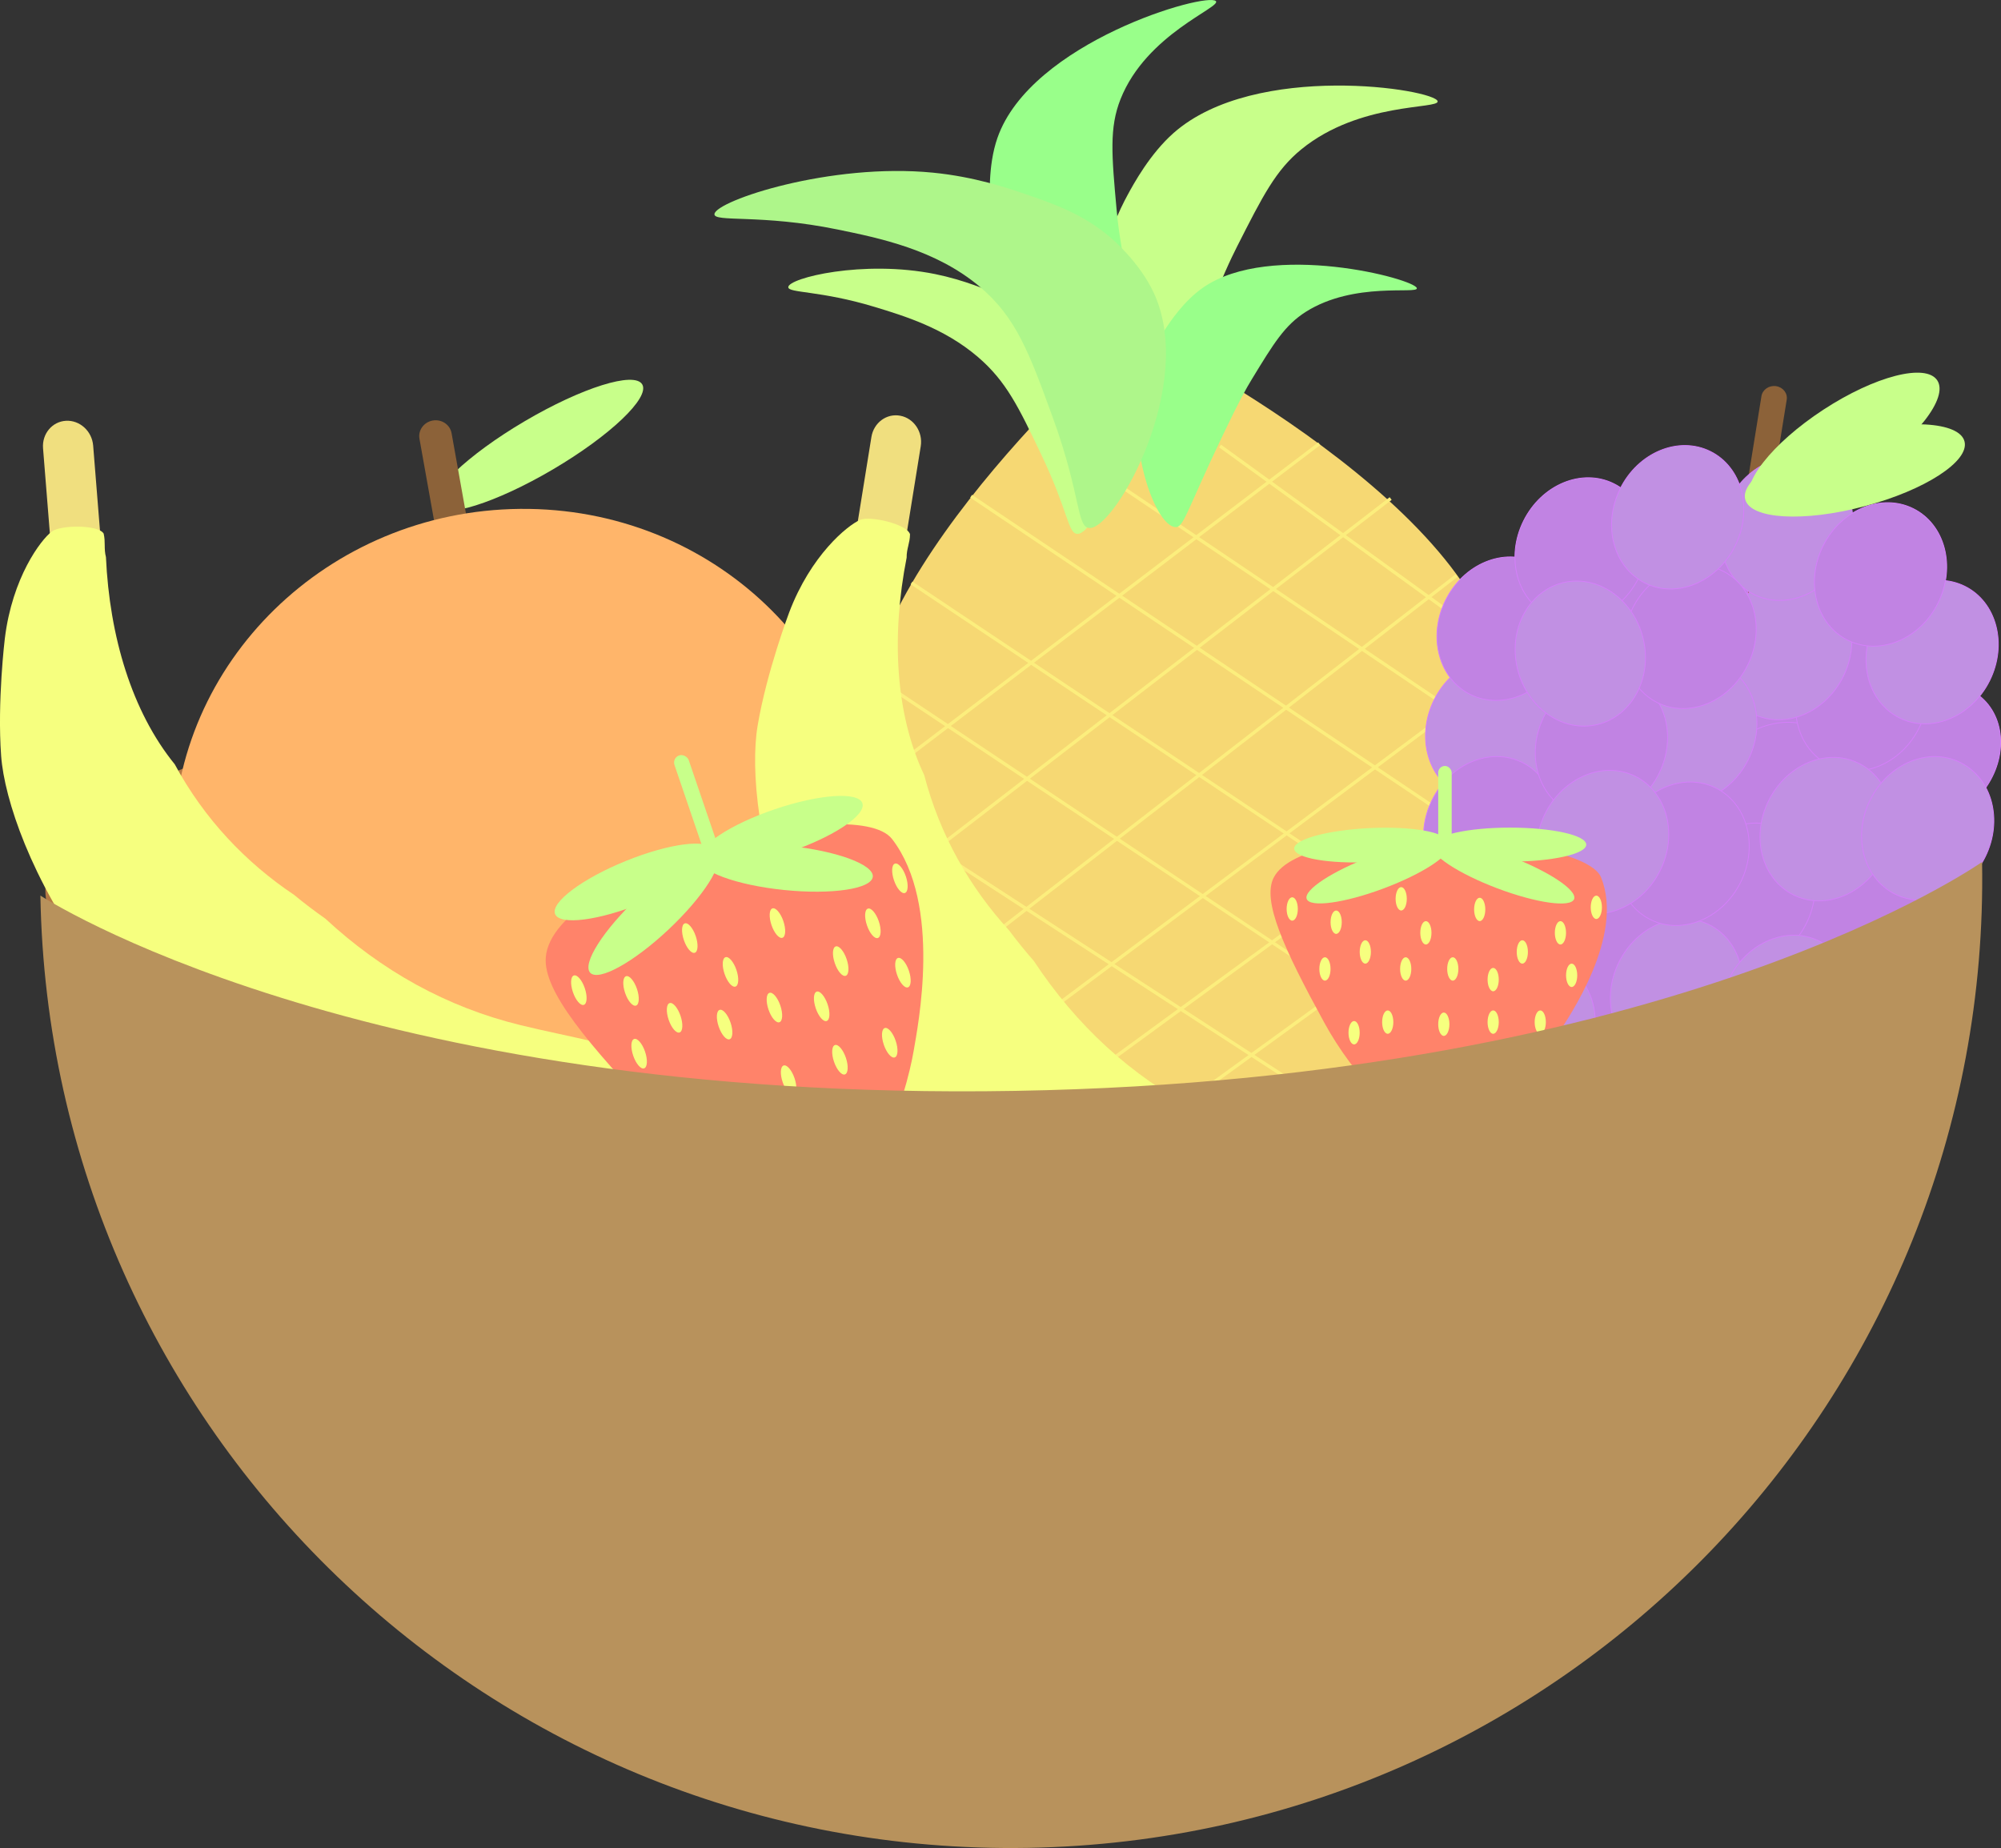 <?xml version="1.0" encoding="UTF-8"?><svg id="Layer_1" xmlns="http://www.w3.org/2000/svg" viewBox="0 0 604.84 558.64"><rect x="0" y="0" width="604.84" height="558.64" fill="#333333" stroke="none"/><ellipse cx="305.71" cy="269.11" rx="292" ry="71.5" style="fill:#b57944;"/><g><ellipse cx="162.86" cy="134.62" rx="36.29" ry="8.44" transform="translate(-45.79 101.28) rotate(-30.5)" style="fill:#c8ff8a;"/><path d="m140.65,182.18h0c-2.68.47-5.23-1.25-5.69-3.83l-8.17-45.71c-.46-2.58,1.34-5.05,4.02-5.52h0c2.68-.47,5.23,1.25,5.69,3.83l8.17,45.71c.46,2.58-1.34,5.05-4.02,5.52Z" style="fill:#8c6239;"/><path d="m262.3,253.97c.1,55.88-47.86,83.49-105.82,84.06s-103.97-26.11-104.07-81.99c-.1-55.88,46.8-101.64,104.76-102.21,57.96-.57,105.03,44.27,105.14,100.15Z" style="fill:#ffb56a;"/></g><g><path d="m341.78,99.43s104.02,50.51,111.63,103.39c8.18,56.81,4.15,122.86-85.9,132.67-90.06,9.81-102.7-56.96-106.11-113.47-3.05-50.5,80.39-122.58,80.39-122.58Z" style="fill:#f6d873;"/><line x1="315.97" y1="131.61" x2="455.61" y2="225.81" style="fill:none; stroke:#fcee7d; stroke-miterlimit:10;"/><path d="m434.56,30.62c-.77-3.64-55.09-12.22-79.81,9.57-7.15,6.31-12.08,15.37-13.94,18.8-2.21,4.06-7.17,14.06-8.74,26.59-3.02,24.24,7.53,51.33,14.64,51.57,3.37.12,3.84-5.87,16.89-38.7,5.95-14.98,8.36-20.03,10.31-23.89,7.81-15.41,11.72-23.12,19.46-29.43,17.65-14.39,41.69-12.08,41.18-14.52Z" style="fill:#c8ff8a;"/><path d="m367.52.34c-2.69-2.83-55.94,12.31-66.04,41.39-2.92,8.42-2.33,18.29-2.11,22.02.27,4.42,1.32,15.12,6.83,26.59,10.64,22.19,34.96,41.21,41.45,38.46,3.08-1.3.2-6.67-6.2-40.44-2.92-15.41-3.56-20.77-3.93-24.91-1.5-16.55-2.25-24.83,1.19-33.5,7.85-19.75,30.61-27.74,28.81-29.63Z" style="fill:#99ff8a;"/><path d="m428.27,87.12c-.54-2.82-44.16-14.35-64.58-.21-5.91,4.09-10.08,10.47-11.66,12.89-1.87,2.86-6.1,9.94-7.63,19.25-2.97,18,4.93,39.42,10.67,40.27,2.72.4,3.23-4.07,14.48-27.62,5.13-10.75,7.18-14.33,8.84-17.06,6.64-10.9,9.96-16.35,16.34-20.39,14.55-9.21,33.89-5.23,33.53-7.12Z" style="fill:#99ff8a;"/><path d="m325.69,161.38c5.46.1,17.79-28.12,6.44-48.25-3.8-6.73-10.02-12.16-10.8-12.84-6.4-5.51-12.8-8.3-19.07-11-3.55-1.53-10.83-4.66-19.6-6.44-21.72-4.4-44.38,1.19-44.39,3.96,0,1.81,9.69.98,26.12,5.97,8.97,2.73,20.96,6.37,31.19,15.12,8.59,7.35,12.35,15.22,19.14,29.46,8.31,17.42,8.04,23.97,10.99,24.02Z" style="fill:#c8ff8a;"/><path d="m329.64,159.6c8.01-.68,31.82-43.5,19.15-70.99-4.24-9.19-12.3-16.12-13.32-16.99-8.31-7.03-17.16-10.09-25.85-13.06-4.92-1.68-15-5.12-27.55-6.36-31.08-3.08-65.54,8.47-66.11,12.48-.37,2.63,14.06-.06,37.23,4.7,12.66,2.6,29.56,6.06,42.86,17.2,11.17,9.36,15.11,20.2,22.25,39.83,8.73,24.02,7.03,33.56,11.34,33.19Z" style="fill:#aef68a;"/><line x1="275.52" y1="176.22" x2="445.79" y2="289.92" style="fill:none; stroke:#fcee7d; stroke-miterlimit:10;"/><line x1="263.8" y1="204.31" x2="427.48" y2="313.52" style="fill:none; stroke:#fcee7d; stroke-miterlimit:10;"/><line x1="263.04" y1="244.07" x2="395.68" y2="330.21" style="fill:none; stroke:#fcee7d; stroke-miterlimit:10;"/><line x1="293.54" y1="150" x2="455.09" y2="258.49" style="fill:none; stroke:#fcee7d; stroke-miterlimit:10;"/><line x1="271.36" y1="282.92" x2="355.61" y2="336.34" style="fill:none; stroke:#fcee7d; stroke-miterlimit:10;"/><line x1="353.67" y1="336.75" x2="455.23" y2="263.12" style="fill:none; stroke:#fcee7d; stroke-miterlimit:10;"/><line x1="263.02" y1="237.37" x2="398.76" y2="134.13" style="fill:none; stroke:#fcee7d; stroke-miterlimit:10;"/><line x1="267.73" y1="268.33" x2="420.35" y2="150.7" style="fill:none; stroke:#fcee7d; stroke-miterlimit:10;"/><line x1="279.2" y1="298.82" x2="440.26" y2="174" style="fill:none; stroke:#fcee7d; stroke-miterlimit:10;"/><line x1="296.87" y1="320.7" x2="453.92" y2="203.34" style="fill:none; stroke:#fcee7d; stroke-miterlimit:10;"/><line x1="319.52" y1="332.34" x2="456.69" y2="232.12" style="fill:none; stroke:#fcee7d; stroke-miterlimit:10;"/><line x1="368.79" y1="134.83" x2="452.28" y2="195.31" style="fill:none; stroke:#fcee7d; stroke-miterlimit:10;"/></g><g><ellipse cx="450.89" cy="220.15" rx="22.21" ry="19.4" transform="translate(53.27 526.21) rotate(-63.61)" style="fill:#c190e3; stroke:#d47ff9; stroke-miterlimit:10; stroke-width:.25px;"/><ellipse cx="528.64" cy="217.69" rx="22.21" ry="19.4" transform="translate(98.67 594.49) rotate(-63.61)" style="fill:#c183e3; stroke:#d47ff9; stroke-miterlimit:10; stroke-width:.25px;"/><ellipse cx="562.41" cy="284.32" rx="22.21" ry="19.4" transform="translate(57.75 661.76) rotate(-63.61)" style="fill:#c183e3; stroke:#d47ff9; stroke-miterlimit:10; stroke-width:.25px;"/><path d="m519.98,221.16h0c-2.11-.29-3.56-2.13-3.25-4.09l15.7-97.32c.32-1.96,2.28-3.32,4.39-3.02h0c2.11.29,3.56,2.13,3.25,4.09l-15.7,97.32c-.32,1.96-2.28,3.32-4.39,3.02Z" style="fill:#8c6239;"/><ellipse cx="584.03" cy="227.75" rx="22.54" ry="19.12" transform="translate(27.59 516.43) rotate(-48.72)" style="fill:#c183e3; stroke:#d47ff9; stroke-miterlimit:10; stroke-width:.25px;"/><ellipse cx="508.37" cy="179.98" rx="22.21" ry="19.4" transform="translate(121.19 555.38) rotate(-63.61)" style="fill:#c183e3; stroke:#d47ff9; stroke-miterlimit:10; stroke-width:.25px;"/><ellipse cx="536.7" cy="239.03" rx="22.74" ry="18.96" transform="translate(-22.8 418.31) rotate(-41.77)" style="fill:#c183e3; stroke:#d47ff9; stroke-miterlimit:10; stroke-width:.25px;"/><ellipse cx="488.43" cy="292.66" rx="22.21" ry="19.4" transform="translate(9.18 600.11) rotate(-63.61)" style="fill:#c183e3; stroke:#d47ff9; stroke-miterlimit:10; stroke-width:.25px;"/><ellipse cx="457.17" cy="284.07" rx="22.21" ry="19.4" transform="translate(-.5 567.34) rotate(-63.61)" style="fill:#c183e3; stroke:#d47ff9; stroke-miterlimit:10; stroke-width:.25px;"/><ellipse cx="528.64" cy="270.49" rx="22.21" ry="19.4" transform="translate(51.37 623.82) rotate(-63.61)" style="fill:#c183e3; stroke:#d47ff9; stroke-miterlimit:10; stroke-width:.25px;"/><ellipse cx="454.33" cy="190.04" rx="22.21" ry="19.4" transform="translate(82.16 512.56) rotate(-63.61)" style="fill:#c183e3; stroke:#d47ff9; stroke-miterlimit:10; stroke-width:.25px;"/><ellipse cx="562.74" cy="211.37" rx="22.21" ry="19.4" transform="translate(123.27 621.52) rotate(-63.61)" style="fill:#c183e3; stroke:#d47ff9; stroke-miterlimit:10; stroke-width:.25px;"/><ellipse cx="539.77" cy="195.89" rx="22.21" ry="19.4" transform="translate(124.38 592.35) rotate(-63.61)" style="fill:#c190e3; stroke:#d47ff9; stroke-miterlimit:10; stroke-width:.25px;"/><ellipse cx="462.2" cy="311.26" rx="22.21" ry="19.4" transform="translate(-22.06 586.95) rotate(-63.61)" style="fill:#c190e3; stroke:#d47ff9; stroke-miterlimit:10; stroke-width:.25px;"/><ellipse cx="450.27" cy="250.38" rx="22.21" ry="19.4" transform="translate(25.86 542.45) rotate(-63.61)" style="fill:#c183e3; stroke:#d47ff9; stroke-miterlimit:10; stroke-width:.25px;"/><ellipse cx="512.8" cy="325.37" rx="22.21" ry="19.4" transform="translate(-6.59 640.12) rotate(-63.61)" style="fill:#c183e3; stroke:#d47ff9; stroke-miterlimit:10; stroke-width:.25px;"/><ellipse cx="506.74" cy="299.41" rx="22.21" ry="19.4" transform="translate(13.31 620.27) rotate(-63.61)" style="fill:#c190e3; stroke:#d47ff9; stroke-miterlimit:10; stroke-width:.25px;"/><ellipse cx="551.98" cy="250.63" rx="22.21" ry="19.4" transform="translate(82.13 633.69) rotate(-63.61)" style="fill:#c190e3; stroke:#d47ff9; stroke-miterlimit:10; stroke-width:.25px;"/><ellipse cx="511.07" cy="221" rx="22.21" ry="19.4" transform="translate(85.95 580.59) rotate(-63.61)" style="fill:#c190e3; stroke:#d47ff9; stroke-miterlimit:10; stroke-width:.25px;"/><ellipse cx="584.03" cy="197.11" rx="22.21" ry="19.4" transform="translate(147.87 632.68) rotate(-63.61)" style="fill:#c190e3; stroke:#d47ff9; stroke-miterlimit:10; stroke-width:.25px;"/><ellipse cx="582.68" cy="250.38" rx="22.21" ry="19.4" transform="translate(99.41 661.06) rotate(-63.61)" style="fill:#c190e3; stroke:#d47ff9; stroke-miterlimit:10; stroke-width:.25px;"/><ellipse cx="483.9" cy="328.95" rx="22.21" ry="19.4" transform="translate(-25.85 616.21) rotate(-63.61)" style="fill:#c183e3; stroke:#d47ff9; stroke-miterlimit:10; stroke-width:.25px;"/><ellipse cx="540.06" cy="159.81" rx="22.21" ry="19.4" transform="translate(156.86 572.56) rotate(-63.61)" style="fill:#c190e3; stroke:#d47ff9; stroke-miterlimit:10; stroke-width:.25px;"/><ellipse cx="540.06" cy="304.38" rx="22.21" ry="19.4" transform="translate(27.36 652.88) rotate(-63.61)" style="fill:#c190e3; stroke:#d47ff9; stroke-miterlimit:10; stroke-width:.25px;"/><ellipse cx="484.05" cy="225.24" rx="22.21" ry="19.4" transform="translate(67.14 558.74) rotate(-63.61)" style="fill:#c183e3; stroke:#d47ff9; stroke-miterlimit:10; stroke-width:.25px;"/><ellipse cx="510.85" cy="192.5" rx="22.21" ry="19.4" transform="translate(111.35 564.55) rotate(-63.61)" style="fill:#c183e3; stroke:#d47ff9; stroke-miterlimit:10; stroke-width:.25px;"/><ellipse cx="568.43" cy="173.64" rx="22.21" ry="19.4" transform="translate(160.23 605.66) rotate(-63.61)" style="fill:#c183e3; stroke:#d47ff9; stroke-miterlimit:10; stroke-width:.25px;"/><ellipse cx="477.91" cy="166.1" rx="22.21" ry="19.4" transform="translate(116.7 520.38) rotate(-63.61)" style="fill:#c183e3; stroke:#d47ff9; stroke-miterlimit:10; stroke-width:.25px;"/><ellipse cx="508.74" cy="258.07" rx="22.21" ry="19.4" transform="translate(51.45 599.1) rotate(-63.61)" style="fill:#c183e3; stroke:#d47ff9; stroke-miterlimit:10; stroke-width:.25px;"/><ellipse cx="477.67" cy="197.58" rx="19.54" ry="22.06" transform="translate(-33.27 119.19) rotate(-13.75)" style="fill:#c190e3; stroke:#d47ff9; stroke-miterlimit:10; stroke-width:.25px;"/><ellipse cx="484.42" cy="254.55" rx="22.21" ry="19.4" transform="translate(41.09 575.35) rotate(-63.61)" style="fill:#c190e3; stroke:#d47ff9; stroke-miterlimit:10; stroke-width:.25px;"/><ellipse cx="507.1" cy="156.35" rx="22.21" ry="19.4" transform="translate(141.66 541.12) rotate(-63.61)" style="fill:#c190e3; stroke:#d47ff9; stroke-miterlimit:10; stroke-width:.25px;"/><ellipse cx="557.38" cy="133.37" rx="33.67" ry="11.42" transform="translate(17.87 326.73) rotate(-33.17)" style="fill:#c8ff8a;"/><ellipse cx="560.67" cy="142.2" rx="34.28" ry="11.22" transform="translate(-17.72 148.44) rotate(-14.85)" style="fill:#c8ff8a;"/></g><g><path d="m385.03,265.23c-3.64,7.04,3.02,21.53,15.25,43.89,9.09,16.61,22.66,30,31.17,32.14,14.03,3.52,34.01-20.16,39.51-28.75,3.15-4.92,20.17-29.45,13-47.27-5.38-13.37-89.53-18.16-98.93,0Z" style="fill:#ff836a;"/><ellipse cx="403.88" cy="278.77" rx="1.69" ry="3.53" style="fill:#f6ff7f;"/><ellipse cx="412.69" cy="287.76" rx="1.69" ry="3.53" style="fill:#f6ff7f;"/><ellipse cx="423.54" cy="271.7" rx="1.69" ry="3.53" style="fill:#f6ff7f;"/><ellipse cx="431" cy="281.98" rx="1.69" ry="3.53" style="fill:#f6ff7f;"/><ellipse cx="400.49" cy="292.9" rx="1.69" ry="3.53" style="fill:#f6ff7f;"/><ellipse cx="419.47" cy="308.97" rx="1.69" ry="3.53" style="fill:#f6ff7f;"/><ellipse cx="409.3" cy="312.18" rx="1.69" ry="3.53" style="fill:#f6ff7f;"/><ellipse cx="454.73" cy="323.1" rx="1.69" ry="3.53" style="fill:#f6ff7f;"/><ellipse cx="418.12" cy="326.1" rx="1.69" ry="3.53" style="fill:#f6ff7f;"/><ellipse cx="430.32" cy="323.1" rx="1.69" ry="3.53" style="fill:#f6ff7f;"/><ellipse cx="424.9" cy="292.9" rx="1.69" ry="3.53" style="fill:#f6ff7f;"/><ellipse cx="451.34" cy="308.97" rx="1.69" ry="3.53" style="fill:#f6ff7f;"/><ellipse cx="460.15" cy="287.76" rx="1.69" ry="3.53" style="fill:#f6ff7f;"/><ellipse cx="447.27" cy="274.91" rx="1.69" ry="3.53" style="fill:#f6ff7f;"/><ellipse cx="471.67" cy="281.98" rx="1.69" ry="3.53" style="fill:#f6ff7f;"/><ellipse cx="390.6" cy="274.77" rx="1.69" ry="3.53" style="fill:#f6ff7f;"/><ellipse cx="436.42" cy="309.61" rx="1.69" ry="3.53" style="fill:#f6ff7f;"/><ellipse cx="454.39" cy="263.67" rx="5.18" ry="22.89" transform="translate(46.96 595.32) rotate(-69.27)" style="fill:#c8ff8a;"/><ellipse cx="456.42" cy="255.32" rx="23.05" ry="5.14" style="fill:#c8ff8a;"/><ellipse cx="416.42" cy="263.67" rx="22.89" ry="5.18" transform="translate(-66.05 162.91) rotate(-20.54)" style="fill:#c8ff8a;"/><ellipse cx="439.13" cy="292.9" rx="1.69" ry="3.53" style="fill:#f6ff7f;"/><ellipse cx="442.52" cy="326.31" rx="1.69" ry="3.53" style="fill:#f6ff7f;"/><ellipse cx="451.34" cy="296.12" rx="1.69" ry="3.53" style="fill:#f6ff7f;"/><ellipse cx="482.52" cy="274.27" rx="1.69" ry="3.53" style="fill:#f6ff7f;"/><ellipse cx="475.06" cy="294.83" rx="1.69" ry="3.53" style="fill:#f6ff7f;"/><ellipse cx="465.57" cy="308.97" rx="1.69" ry="3.53" style="fill:#f6ff7f;"/><ellipse cx="414.21" cy="255.49" rx="23.05" ry="5.14" transform="translate(-11.68 19.99) rotate(-2.73)" style="fill:#c8ff8a;"/><rect x="434.73" y="231.54" width="4.07" height="23.77" rx="2.03" ry="2.03" style="fill:#c8ff8a;"/><ellipse cx="434.14" cy="335.83" rx="1.69" ry="3.53" style="fill:#f6ff7f;"/></g><g><path d="m264.17,174.95h0c-4.12-.77-6.89-4.91-6.19-9.24l5.42-33.61c.7-4.33,4.6-7.21,8.72-6.43h0c4.12.77,6.89,4.91,6.19,9.24l-5.42,33.61c-.7,4.33-4.6,7.21-8.72,6.43Z" style="fill:#f0df7f;"/><path d="m418.08,373.79c2.16-3.31.49-5.54-3.46-8.6-3.04.16-5.84-.59-7.89-2.36-.33-.24-.64-.51-.93-.8-.22-.22-.44-.42-.65-.64-2.28-2.11-4.69-4.07-7.24-5.87-1.43-1.01-2.88-1.98-4.35-2.93-.85-.55-1.71-1.08-2.57-1.62.29.18,1.4.85-.04-.02-2.72-1.65-5.46-3.27-8.19-4.91-6.8-3.48-13.75-6.7-20.53-10.22-20.57-10.69-36.98-26.02-49.73-45.33-2.54-2.91-5.19-6.16-7.51-9.28-11.82-12.91-20.92-28.78-25.62-46.88-8.82-18.61-9.94-42.28-5.32-65.77-.04-2.67.99-4.38,1.02-7.07-.92-3.06-12.02-5.65-15.07-4.34-3.84,1.65-14.92,10.68-21.47,28.01,0,0-6.81,18.01-9.53,34.25-4.36,26.02,8.55,102.46,81.48,148.8,45.41,28.85,100.4,16.59,107.59,5.58Z" style="fill:#f6ff7f;"/><path d="m415.2,364.32h0c-3.95-1.48-8.38.63-9.88,4.72h0c-1.5,4.08.48,8.59,4.43,10.06h0c3.95,1.48,8.38-.63,9.88-4.72h0c1.5-4.08-.48-8.59-4.43-10.06Z" style="fill:#f0df7f;"/></g><g><path d="m23.94,176.95h0c-4.18.23-7.86-3.13-8.21-7.5l-2.72-33.93c-.35-4.37,2.76-8.1,6.94-8.32h0c4.18-.23,7.86,3.13,8.21,7.5l2.72,33.93c.35,4.37-2.76,8.1-6.94,8.32Z" style="fill:#f0df7f;"/><path d="m220.69,333.51c1.31-3.73-.84-5.5-5.4-7.53-2.91.88-5.82.81-8.23-.41-.38-.16-.74-.34-1.09-.56-.27-.16-.52-.3-.79-.46-2.72-1.51-5.53-2.83-8.42-3.98-1.62-.64-3.27-1.24-4.92-1.81-.96-.33-1.92-.65-2.88-.96.32.11,1.56.49-.04-.01-3.03-.96-6.08-1.87-9.12-2.82-7.43-1.77-14.95-3.24-22.37-5.05-22.52-5.5-42.1-16.49-59.08-32.21-3.16-2.22-6.51-4.75-9.5-7.23-14.55-9.73-27.16-22.98-36.03-39.44-12.99-15.98-19.71-38.7-20.8-62.63-.67-2.59-.08-4.49-.69-7.11-1.62-2.75-13.02-2.63-15.67-.63-3.34,2.51-11.95,13.92-14.2,32.31,0,0-2.33,19.11-1.12,35.53,1.95,26.31,32.66,97.5,114.51,125.17,50.97,17.23,101.47-7.75,105.83-20.15Z" style="fill:#f6ff7f;"/><path d="m215.65,324.99h0c-4.19-.5-7.99,2.61-8.48,6.93h0c-.49,4.32,2.51,8.23,6.7,8.72h0c4.19.5,7.99-2.61,8.48-6.93h0c.49-4.32-2.51-8.23-6.7-8.72Z" style="fill:#f0df7f;"/></g><g><path d="m164.98,289.36c-.84,10.16,12.42,25.95,34.94,49.62,16.74,17.59,36.83,29.51,46.74,29.12,16.36-.64,27.35-37.59,29.5-50.37,1.23-7.31,8.73-44.26-6.49-64.07-11.42-14.85-102.52,9.49-104.69,35.69Z" style="fill:#ff836a;"/><ellipse cx="190.72" cy="299.56" rx="1.89" ry="4.69" transform="translate(-86.46 77.57) rotate(-18.83)" style="fill:#f6ff7f;"/><ellipse cx="203.89" cy="307.68" rx="1.89" ry="4.69" transform="translate(-88.38 82.26) rotate(-18.83)" style="fill:#f6ff7f;"/><ellipse cx="208.49" cy="283.59" rx="1.89" ry="4.69" transform="translate(-80.36 82.45) rotate(-18.83)" style="fill:#f6ff7f;"/><ellipse cx="220.79" cy="293.81" rx="1.89" ry="4.69" transform="translate(-83 86.97) rotate(-18.83)" style="fill:#f6ff7f;"/><ellipse cx="193.18" cy="318.53" rx="1.89" ry="4.69" transform="translate(-92.46 79.38) rotate(-18.83)" style="fill:#f6ff7f;"/><ellipse cx="220.15" cy="331.86" rx="1.89" ry="4.69" transform="translate(-95.32 88.8) rotate(-18.83)" style="fill:#f6ff7f;"/><ellipse cx="210.76" cy="339.57" rx="1.89" ry="4.69" transform="translate(-98.3 86.18) rotate(-18.83)" style="fill:#f6ff7f;"/><ellipse cx="263.51" cy="336.9" rx="1.89" ry="4.69" transform="translate(-94.62 103.06) rotate(-18.83)" style="fill:#f6ff7f;"/><ellipse cx="226.05" cy="353.87" rx="1.89" ry="4.69" transform="translate(-102.1 91.88) rotate(-18.83)" style="fill:#f6ff7f;"/><ellipse cx="237.68" cy="345.7" rx="1.89" ry="4.69" transform="translate(-98.84 95.2) rotate(-18.83)" style="fill:#f6ff7f;"/><ellipse cx="219.01" cy="309.73" rx="1.89" ry="4.69" transform="translate(-88.23 87.25) rotate(-18.83)" style="fill:#f6ff7f;"/><ellipse cx="253.87" cy="320.37" rx="1.89" ry="4.69" transform="translate(-89.8 99.06) rotate(-18.83)" style="fill:#f6ff7f;"/><ellipse cx="254.11" cy="290.55" rx="1.89" ry="4.69" transform="translate(-80.17 97.55) rotate(-18.83)" style="fill:#f6ff7f;"/><ellipse cx="234.98" cy="279.06" rx="1.89" ry="4.69" transform="translate(-77.48 90.76) rotate(-18.83)" style="fill:#f6ff7f;"/><ellipse cx="263.83" cy="279.13" rx="1.89" ry="4.69" transform="translate(-75.96 100.07) rotate(-18.83)" style="fill:#f6ff7f;"/><ellipse cx="174.95" cy="299.33" rx="1.89" ry="4.69" transform="translate(-87.23 72.47) rotate(-18.83)" style="fill:#f6ff7f;"/><ellipse cx="238.36" cy="326.55" rx="1.89" ry="4.69" transform="translate(-92.63 94.39) rotate(-18.83)" style="fill:#f6ff7f;"/><ellipse cx="237.7" cy="262.37" rx="6.7" ry="26.25" transform="translate(-47.42 472.24) rotate(-84.18)" style="fill:#c8ff8a;"/><ellipse cx="236.27" cy="251.14" rx="25.77" ry="6.82" transform="translate(-68.4 89.68) rotate(-18.83)" style="fill:#c8ff8a;"/><ellipse cx="197.52" cy="276.07" rx="26.24" ry="6.7" transform="translate(-135.52 210.39) rotate(-43.26)" style="fill:#c8ff8a;"/><ellipse cx="234.07" cy="304.59" rx="1.89" ry="4.69" transform="translate(-85.77 91.83) rotate(-18.83)" style="fill:#f6ff7f;"/><ellipse cx="251.97" cy="345.34" rx="1.89" ry="4.69" transform="translate(-97.96 99.79) rotate(-18.83)" style="fill:#f6ff7f;"/><ellipse cx="248.36" cy="304.22" rx="1.89" ry="4.69" transform="translate(-84.89 96.42) rotate(-18.83)" style="fill:#f6ff7f;"/><ellipse cx="272.01" cy="265.53" rx="1.89" ry="4.69" transform="translate(-71.14 101.98) rotate(-18.83)" style="fill:#f6ff7f;"/><ellipse cx="272.92" cy="294.05" rx="1.89" ry="4.69" transform="translate(-80.29 103.8) rotate(-18.83)" style="fill:#f6ff7f;"/><ellipse cx="268.93" cy="315.23" rx="1.89" ry="4.69" transform="translate(-87.34 103.65) rotate(-18.83)" style="fill:#f6ff7f;"/><ellipse cx="191.68" cy="266.59" rx="25.78" ry="6.82" transform="translate(-86.31 91.86) rotate(-22.13)" style="fill:#c8ff8a;"/><rect x="208.1" y="227.53" width="4.55" height="31.55" rx="2.27" ry="2.27" transform="translate(-67.26 80.91) rotate(-18.83)" style="fill:#c8ff8a;"/><ellipse cx="247.17" cy="360.31" rx="1.89" ry="4.69" transform="translate(-103.05 99.04) rotate(-18.83)" style="fill:#f6ff7f;"/></g><path d="m599.13,260.55s-92.73,65.75-292.2,69.21c-199.47,3.46-294.72-59.04-294.72-59.04,2.8,161.8,136.46,290.68,298.53,287.87,162.07-2.81,291.18-136.25,288.38-298.04Z" style="fill:#b8925c;"/></svg>